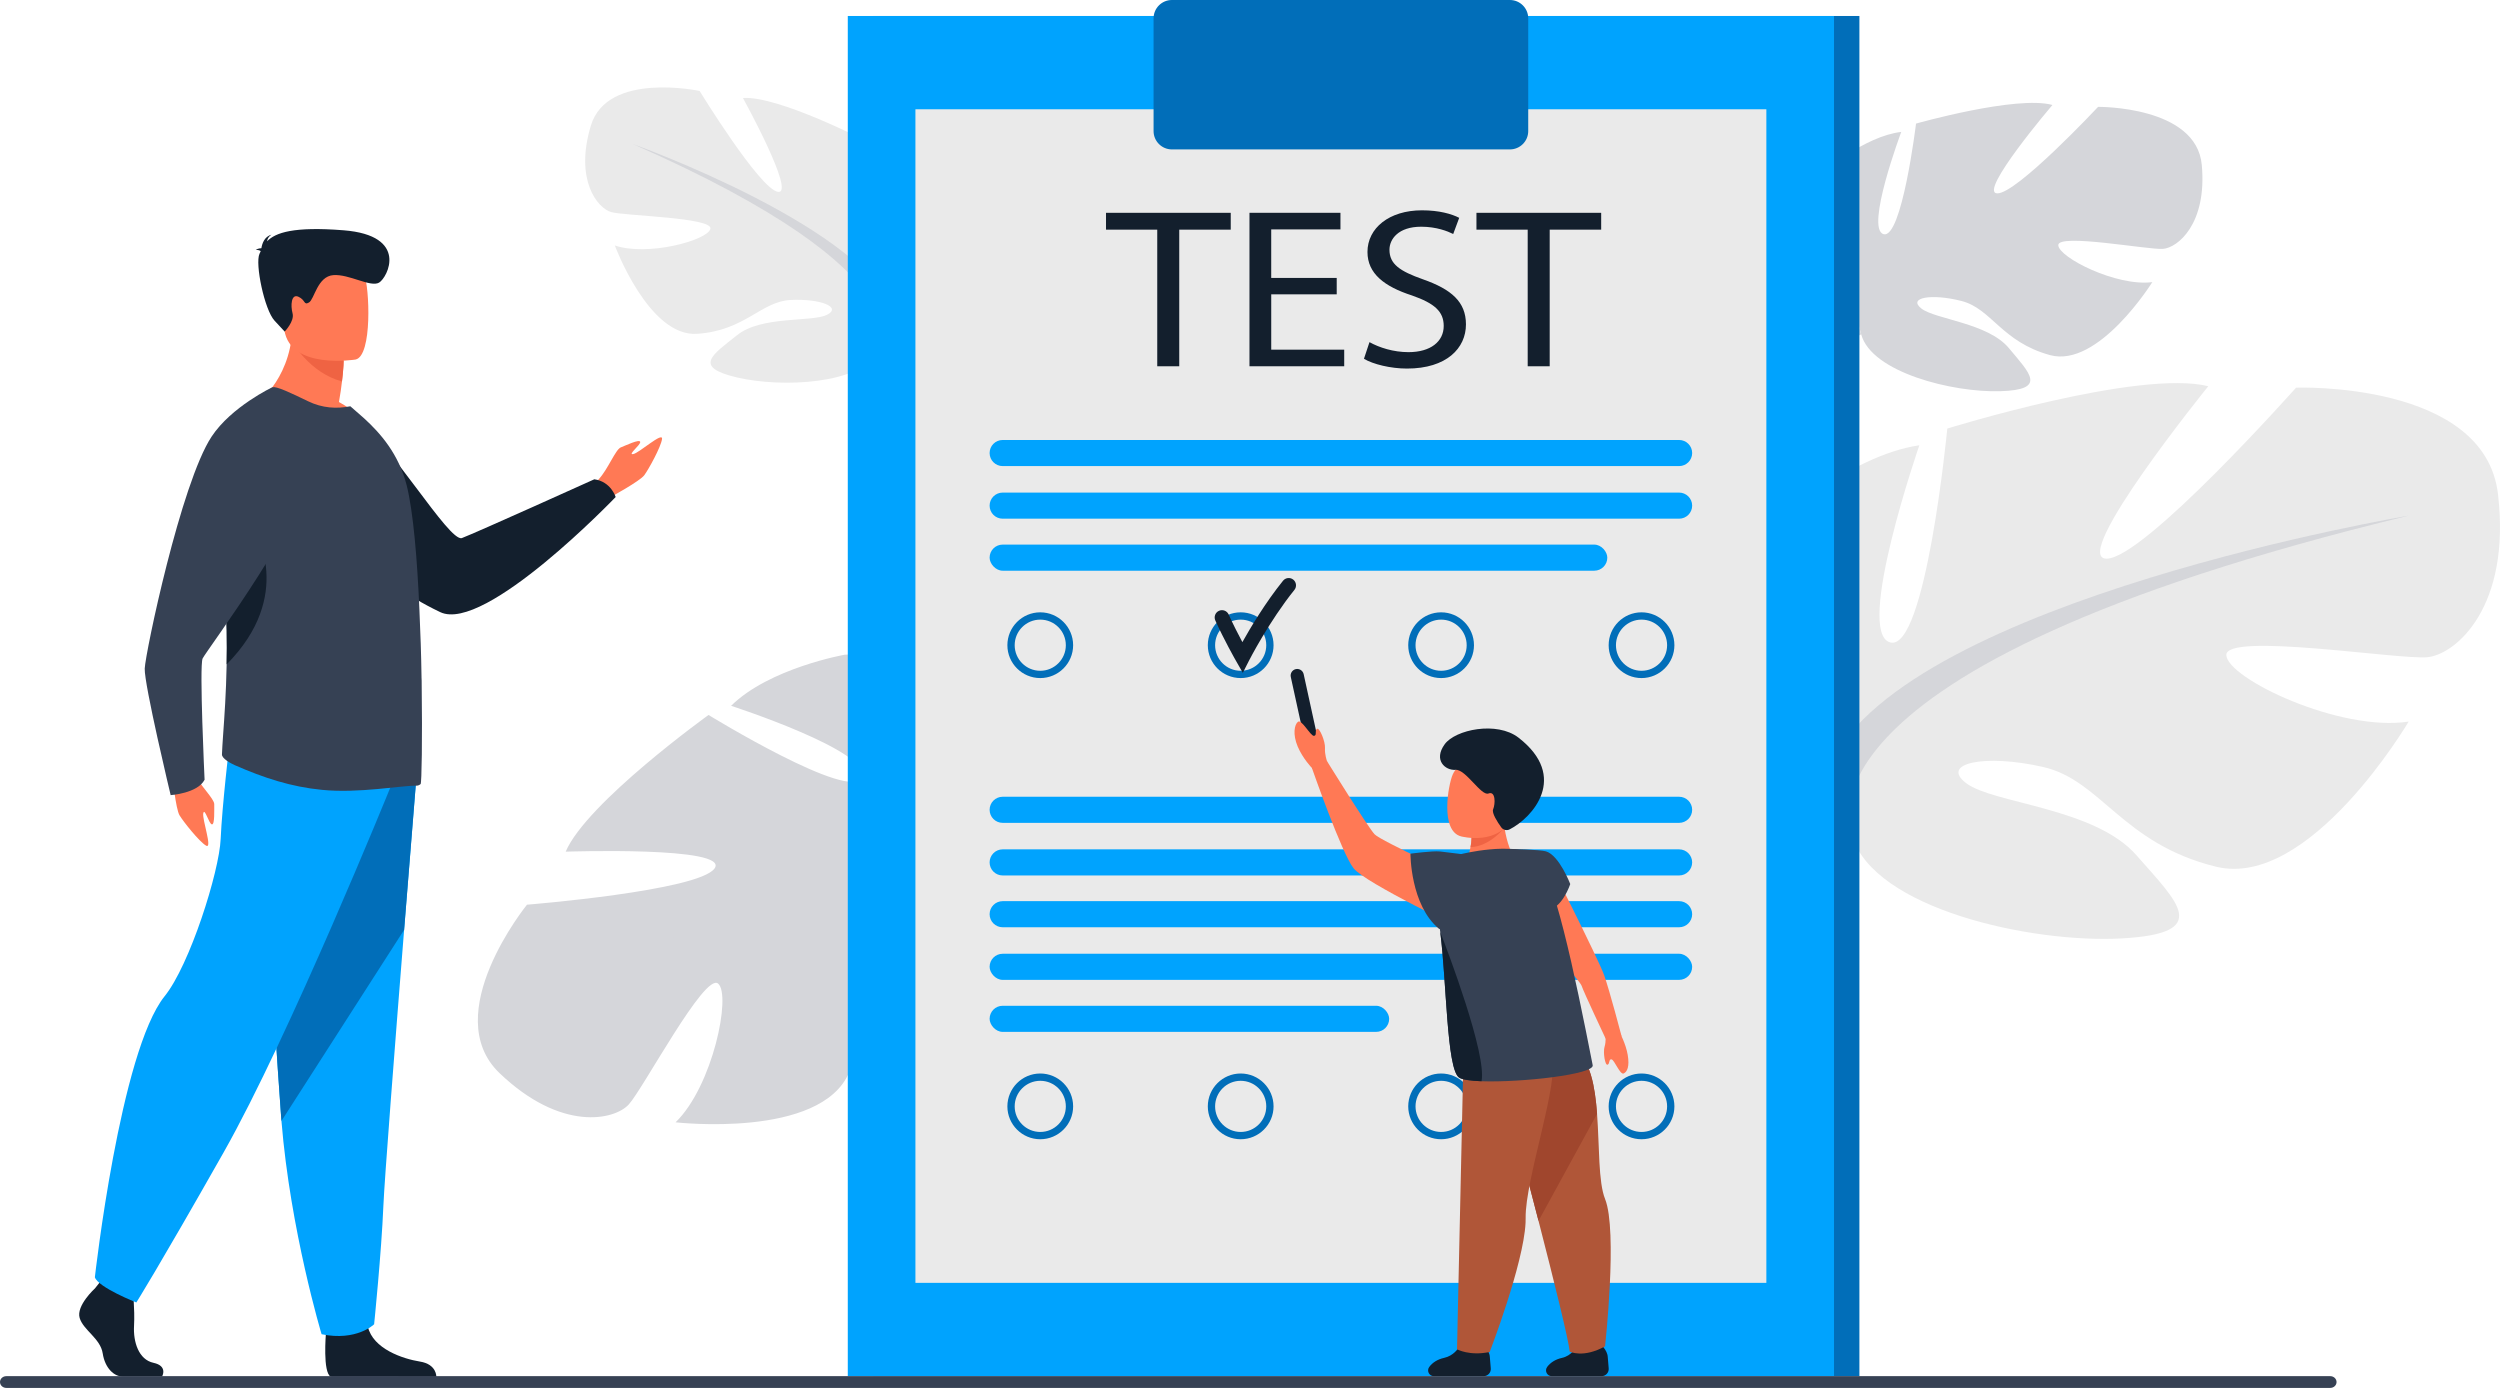<?xml version="1.0" encoding="UTF-8"?>
<svg id="Layer_2" data-name="Layer 2" xmlns="http://www.w3.org/2000/svg" viewBox="0 0 1689.05 937.7">
  <defs>
    <style>
      .cls-1 {
        fill: #364154;
      }

      .cls-2 {
        fill: #599dad;
      }

      .cls-3 {
        fill: #d5d6da;
      }

      .cls-4 {
        fill: #b05638;
      }

      .cls-5 {
        fill: #016eb9;
      }

      .cls-6 {
        fill: #a0462d;
      }

      .cls-7 {
        fill: #eaeaea;
      }

      .cls-8 {
        fill: #131f2d;
      }

      .cls-9 {
        fill: #ef6343;
      }

      .cls-10 {
        fill: #00a3fe;
      }

      .cls-11 {
        fill: #ff7955;
      }
    </style>
  </defs>
  <g id="Layer_1-2" data-name="Layer 1">
    <g>
      <g>
        <g>
          <path class="cls-3" d="M1250.48,200.14s-53.73-43.7-18.07-84.11c0,0,27.06-23.91,52.12-26.91,0,0-24.45,65.26-12.02,69.06,12.42,3.8,22-74.68,22-74.68,0,0,67.96-19.25,92.15-12.58,0,0-50.36,59.11-37.39,59.73,12.98,.62,68.24-58.45,68.24-58.45,0,0,66.37-.71,70.05,39.18,3.69,39.9-16.3,56.04-26.24,56.77-9.94,.72-70.92-10.71-70.71-2.5,.21,8.21,39.27,28.1,63.53,24.96,0,0-36.32,58.28-69.1,49.31-32.78-8.98-39.51-31.41-59.87-36.59-20.36-5.18-36.41-2.25-27.06,5.1,9.35,7.35,44.93,9.7,59.13,26.77,14.2,17.07,26.17,28.15-5.89,29.11-32.06,.96-86.93-12.68-93.9-38.43l-6.97-25.75Z"/>
          <g>
            <path class="cls-3" d="M1456.11,118.18s-176.08,24.96-205.63,81.96c0,0-3.91,27.13-25.96,55.18l-2.07,11.91s24.51-37.44,35-41.34c0,0-28.19-58.88,198.67-107.71Z"/>
            <path class="cls-2" d="M1224.52,255.32s-32.5,34.56-26.12,84.63l6.92-.62s2.69-53.45,20.72-77.44c18.03-23.98-1.53-6.57-1.53-6.57Z"/>
          </g>
        </g>
        <g>
          <path class="cls-7" d="M1236.75,515.67s-105.28-81.31-38.77-160.63c0,0,50.8-47.23,98.77-54.2,0,0-43.78,126.49-19.74,133.18,24.04,6.69,38.62-144.46,38.62-144.46,0,0,129.55-40.25,176.33-28.62,0,0-93.84,115.94-68.89,116.51,24.95,.57,128.2-115.54,128.2-115.54,0,0,127.4-4.58,136.41,71.84,9.01,76.43-28.58,108.4-47.63,110.27-19.05,1.87-136.7-17.13-135.9-1.37,.79,15.76,76.76,52.05,123.2,44.86,0,0-66.91,113.67-130.3,98.02-63.39-15.65-77.39-58.4-116.74-67.36s-70.02-2.56-51.71,11.11c18.31,13.67,86.74,16.44,114.83,48.54,28.1,32.09,51.62,52.79-9.89,56.19-61.52,3.4-167.54-20.14-182.16-69.24l-14.62-49.1Z"/>
          <g>
            <path class="cls-3" d="M1627.63,348.33s-336.9,56.45-390.88,167.34c0,0-6.18,52.27-47.18,107.21l-3.4,22.96s45.25-73.08,65.21-81.07c0,0-56.97-111.7,376.26-216.45Z"/>
            <path class="cls-3" d="M1189.57,622.88s-60.73,67.94-46.05,163.77l13.26-1.54s2.58-102.77,36.04-149.69c33.46-46.92-3.25-12.54-3.25-12.54Z"/>
          </g>
        </g>
        <g>
          <path class="cls-3" d="M649.19,537.81s-1.11-99.46-78.41-95.49c0,0-51.07,9.05-76.84,34.54,0,0,95.21,30.85,88.38,48.21-6.83,17.36-103.62-42.02-103.62-42.02,0,0-82.38,59.2-96.51,92.35,0,0,111.47-3.79,100.57,11.36-10.9,15.15-126.71,24.47-126.71,24.47,0,0-60.12,73.97-18.56,113.78,41.56,39.8,77.58,31.77,87.27,21.24,9.7-10.53,51.35-89.3,60.4-81.73,9.05,7.57-3.51,69.26-28.72,93.74,0,0,97.98,11.27,117.19-33.61,19.21-44.88,0-72.5,12.38-100.02,12.38-27.52,30.01-42.94,29.92-25.86-.09,17.08-29.25,59.18-22.75,90.4,6.5,31.23,8.25,54.59,37.99,19.4,29.74-35.19,63.45-109.07,40.73-139.91l-22.72-30.84Z"/>
          <g>
            <path class="cls-3" d="M373.24,695.72s185.44-175.65,275.95-157.92c0,0,33.99,19.86,85.24,20.13l15.24,8.31s-64-5.91-77.76,2.4c0,0-41-84.32-298.66,127.07Z"/>
            <path class="cls-2" d="M734.43,557.94s67.9-5.65,118.49,46.28l-6.89,7.22s-62.5-44.75-105.58-45.92c-43.08-1.16-6.02-7.59-6.02-7.59Z"/>
          </g>
        </g>
        <g>
          <path class="cls-7" d="M605.15,214.04s58.97-30.76,33.22-75.65c0,0-20.85-27.71-43.85-35.37,0,0,10.42,66.11-2,67.29-12.42,1.18-6.3-74.5-6.3-74.5,0,0-60.23-31.21-84.27-29.6,0,0,35.99,65.32,23.66,63.41-12.33-1.92-52.93-68.15-52.93-68.15,0,0-62.3-13.47-73.46,23.36-11.16,36.82,4.53,55.87,13.74,58.47,9.21,2.6,68.79,3.6,67.01,11.29-1.78,7.69-42.36,18.87-64.59,11.24,0,0,22.93,61.84,55.51,59.71,32.58-2.13,43.23-21.94,63.38-22.88,20.16-.95,34.69,4.9,24.47,10.02-10.22,5.11-44.14,.46-60.79,13.79-16.65,13.32-30.05,21.44-.08,28.53,29.98,7.09,84.23,4.83,95.75-18.05l11.52-22.88Z"/>
          <g>
            <path class="cls-3" d="M427.48,97.28s160.85,57.43,177.66,116.76c0,0-1.56,26.27,13.79,56.92l-.35,11.6s-15.84-39.95-24.96-45.64c0,0,37.87-49.96-166.14-139.64Z"/>
            <path class="cls-3" d="M618.93,270.96s23.92,38.78,8.26,84.66l-6.39-1.92s7.77-50.81-4.57-76.85c-12.34-26.04,2.7-5.88,2.7-5.88Z"/>
          </g>
        </g>
        <g>
          <rect class="cls-5" x="589.94" y="10.8" width="666.31" height="918.94"/>
          <rect class="cls-10" x="572.78" y="10.8" width="666.31" height="918.94"/>
          <rect class="cls-7" x="618.48" y="73.83" width="574.91" height="792.89"/>
          <path class="cls-5" d="M791.77,0h228.34c6.84,0,12.39,5.55,12.39,12.39V88.56c0,6.84-5.55,12.39-12.39,12.39h-228.34c-6.84,0-12.39-5.55-12.39-12.39V12.39c0-6.84,5.55-12.39,12.39-12.39Z"/>
        </g>
        <g>
          <path class="cls-10" d="M1134.44,314.9h-457.02c-4.87,0-8.82-3.95-8.82-8.82h0c0-4.87,3.95-8.82,8.82-8.82h457.02c4.87,0,8.82,3.95,8.82,8.82h0c0,4.87-3.95,8.82-8.82,8.82Z"/>
          <path class="cls-10" d="M1134.44,350.44h-457.02c-4.87,0-8.82-3.95-8.82-8.82h0c0-4.87,3.95-8.82,8.82-8.82h457.02c4.87,0,8.82,3.95,8.82,8.82h0c0,4.87-3.95,8.82-8.82,8.82Z"/>
          <rect class="cls-10" x="668.6" y="367.94" width="417.33" height="17.64" rx="8.82" ry="8.82"/>
          <g>
            <path class="cls-5" d="M702.82,458.12c-12.25,0-22.21-9.97-22.21-22.21s9.97-22.21,22.21-22.21,22.21,9.97,22.21,22.21-9.97,22.21-22.21,22.21Zm0-39.49c-9.53,0-17.28,7.75-17.28,17.28s7.75,17.28,17.28,17.28,17.28-7.75,17.28-17.28-7.75-17.28-17.28-17.28Z"/>
            <path class="cls-5" d="M838.23,458.12c-12.25,0-22.21-9.97-22.21-22.21s9.97-22.21,22.21-22.21,22.21,9.97,22.21,22.21-9.97,22.21-22.21,22.21Zm0-39.49c-9.53,0-17.28,7.75-17.28,17.28s7.75,17.28,17.28,17.28,17.28-7.75,17.28-17.28-7.75-17.28-17.28-17.28Z"/>
            <path class="cls-5" d="M973.64,458.12c-12.25,0-22.21-9.97-22.21-22.21s9.97-22.21,22.21-22.21,22.21,9.97,22.21,22.21-9.97,22.21-22.21,22.21Zm0-39.49c-9.53,0-17.28,7.75-17.28,17.28s7.75,17.28,17.28,17.28,17.28-7.75,17.28-17.28-7.75-17.28-17.28-17.28Z"/>
            <path class="cls-5" d="M1109.05,458.12c-12.25,0-22.21-9.97-22.21-22.21s9.97-22.21,22.21-22.21,22.21,9.97,22.21,22.21-9.97,22.21-22.21,22.21Zm0-39.49c-9.53,0-17.28,7.75-17.28,17.28s7.75,17.28,17.28,17.28,17.28-7.75,17.28-17.28-7.75-17.28-17.28-17.28Z"/>
          </g>
        </g>
        <g>
          <path class="cls-10" d="M1134.44,626.48h-457.02c-4.87,0-8.82-3.95-8.82-8.82h0c0-4.87,3.95-8.82,8.82-8.82h457.02c4.87,0,8.82,3.95,8.82,8.82h0c0,4.87-3.95,8.82-8.82,8.82Z"/>
          <rect class="cls-10" x="668.6" y="644.38" width="474.66" height="17.64" rx="8.82" ry="8.82"/>
          <rect class="cls-10" x="668.6" y="679.52" width="269.95" height="17.64" rx="8.82" ry="8.82"/>
          <path class="cls-10" d="M1134.44,555.94h-457.02c-4.87,0-8.82-3.95-8.82-8.82h0c0-4.87,3.95-8.82,8.82-8.82h457.02c4.87,0,8.82,3.95,8.82,8.82h0c0,4.87-3.95,8.82-8.82,8.82Z"/>
          <path class="cls-10" d="M1134.44,591.48h-457.02c-4.87,0-8.82-3.95-8.82-8.82h0c0-4.87,3.95-8.82,8.82-8.82h457.02c4.87,0,8.82,3.95,8.82,8.82h0c0,4.87-3.95,8.82-8.82,8.82Z"/>
          <g>
            <path class="cls-5" d="M702.82,769.7c-12.25,0-22.21-9.97-22.21-22.21s9.97-22.21,22.21-22.21,22.21,9.97,22.21,22.21-9.97,22.21-22.21,22.21Zm0-39.49c-9.53,0-17.28,7.75-17.28,17.28s7.75,17.28,17.28,17.28,17.28-7.75,17.28-17.28-7.75-17.28-17.28-17.28Z"/>
            <path class="cls-5" d="M838.23,769.7c-12.25,0-22.21-9.97-22.21-22.21s9.97-22.21,22.21-22.21,22.21,9.97,22.21,22.21-9.97,22.21-22.21,22.21Zm0-39.49c-9.53,0-17.28,7.75-17.28,17.28s7.75,17.28,17.28,17.28,17.28-7.75,17.28-17.28-7.75-17.28-17.28-17.28Z"/>
            <path class="cls-5" d="M973.64,769.7c-12.25,0-22.21-9.97-22.21-22.21s9.97-22.21,22.21-22.21,22.21,9.97,22.21,22.21-9.97,22.21-22.21,22.21Zm0-39.49c-9.53,0-17.28,7.75-17.28,17.28s7.75,17.28,17.28,17.28,17.28-7.75,17.28-17.28-7.75-17.28-17.28-17.28Z"/>
            <path class="cls-5" d="M1109.05,769.7c-12.25,0-22.21-9.97-22.21-22.21s9.97-22.21,22.21-22.21,22.21,9.97,22.21,22.21-9.97,22.21-22.21,22.21Zm0-39.49c-9.53,0-17.28,7.75-17.28,17.28s7.75,17.28,17.28,17.28,17.28-7.75,17.28-17.28-7.75-17.28-17.28-17.28Z"/>
          </g>
        </g>
        <g>
          <path class="cls-11" d="M412.48,335.88s19.85-10.81,22.8-14.8c2.95-3.98,11.32-19.2,12-24.48s-15.44,9.51-19.49,10.19c-4.06,.68,5.28-6.32,4.74-8.29-.54-1.98-9.73,2.44-13.17,3.8-3.45,1.36-8.79,15.02-14.71,21.3-5.92,6.28,7.84,12.28,7.84,12.28Z"/>
          <path class="cls-8" d="M196.81,273.99s3.84,93.59,100.65,139.59c30.22,14.36,118.5-77.79,118.5-77.79,0,0-3.17-10.41-14.42-11.97,0,0-79.82,36.07-89.46,39.7-8.56,3.21-50.08-67.13-71.96-80.92-21.88-13.8-43.31-8.6-43.31-8.6Z"/>
          <g>
            <path class="cls-8" d="M64.09,870.52s-12.77,11.65-10.27,19.93c2.49,8.28,14.01,13.8,15.57,23.91,1.56,10.12,7.78,15.64,13.39,15.64h26.72s4.13-7.12-5.84-9.26c-9.96-2.15-13.72-14.04-13.1-25.07,.62-11.04-.93-25.75-.93-25.75l-21.17-4.91-4.36,5.52Z"/>
            <path class="cls-8" d="M220.2,900.9s-2.29,26.51,3.31,29.27l71.28,.07s.44-8.5-11.08-10.34c-11.52-1.84-31.76-8.58-35.18-23.61-3.42-15.02-28.33,4.6-28.33,4.6Z"/>
            <path class="cls-10" d="M281.26,525.88s-3.78,46.47-8.23,102.34c-6.04,75.89-13.31,169.1-14.03,186.76-1.24,30.66-6.23,79.71-6.23,79.71,0,0-11.83,11.65-35.5,6.74,0,0-21.09-70.02-27.12-144.11-.09-1.21-.19-2.44-.28-3.66-5.6-75.42-14.32-234.23-14.32-234.23l105.7,6.44Z"/>
            <path class="cls-5" d="M281.26,525.88s-3.78,46.47-8.23,102.34l-82.87,129.11c-.09-1.21-.19-2.44-.28-3.66-5.6-75.42-14.32-234.23-14.32-234.23l105.7,6.44Z"/>
            <path class="cls-10" d="M263.98,531.4s-68.19,168.31-113.02,247.41c-44.84,79.1-58.85,101.17-58.85,101.17,0,0-25.69-10.12-28.02-17.02,0,0,17.14-152.7,47.17-189.93,16.97-21.03,36.9-84.16,37.83-106.23,.93-22.07,6.07-65.76,6.07-65.76l108.82,30.35Z"/>
          </g>
          <path class="cls-11" d="M174.27,272.02s46.14,22.26,72.73,14c0,0-6.55-8.26-18-14.41,.92-5.34,1.64-9.97,2.05-13.9,1.13-9.07,1.13-14.2,1.13-14.2l-17.8-14-16.88-13.4c1.33,37.67-23.22,55.9-23.22,55.9Z"/>
          <path class="cls-1" d="M284.17,529.72c-.81,.71-1.74,1.1-2.77,1.1-10.02-.2-39.18,5.33-63.82,2.82-20.87-2.01-39.28-8.06-59.03-16.71-2.66-1.21-8.7-4.43-8.59-7.25,.11-3.23,.41-7.76,.81-13.61,.83-11.51,1.99-27.85,2.36-47.22,.28-14.36,.12-30.39-.92-47.36-.06-1.14-.12-2.29-.17-3.44-.3-6.22-.44-12.49-.44-18.62-.11-19.74,1.32-38.58,4.18-55.4,5.02-29.22,14.43-52.08,28.34-62.25,1.85-1.41,13.31,4.12,23.94,9.27,9.72,4.74,19.43,5.24,28.64,3.43l9.21,8.06c11.16,10.17,23.44,24.17,28.85,45.33,4.5,17.93,7.16,50.36,8.6,84.01,.71,15.31,1.22,30.62,1.43,45.22v.5c.11,1.51,.11,3.03,.11,4.54,.5,37.37,0,67.08-.72,67.59Z"/>
          <path class="cls-9" d="M197.18,230.52s11.66,21.25,33.86,27.2c1.13-9.07,1.13-14.2,1.13-14.2l-17.8-14-17.19,1.01Z"/>
          <path class="cls-11" d="M240.28,242.9s-44.01,7.2-48.14-19.86c-4.13-27.06-12.59-44.35,15.33-50.09,27.93-5.74,34.98,3.77,38.59,12.47,3.61,8.7,5.57,54.9-5.77,57.47Z"/>
          <path class="cls-8" d="M176.14,169.71c-.4-.46-1.32-.83-3.37-.94,0,0,1.64-1.03,3.83-1.08,.43-2.85,1.95-7.9,6.85-9.13,0,0-2.64,1.41-2.98,4.44,5.68-5.84,17.87-10.09,51.6-7.42,44.45,3.51,29.8,31.97,24.05,35.36-5.76,3.39-20.24-5.91-30.96-5.06-10.72,.85-12.76,16.34-16.4,18.47-3.64,2.13-2.21-1.63-7.13-3.86-4.92-2.22-5.39,5.93-3.97,11.23,1.42,5.3-5.34,12.3-5.34,12.3l-6.83-7.36c-6.83-7.36-13.28-38.53-10.17-45.18,.28-.59,.55-1.18,.83-1.78Z"/>
          <path class="cls-8" d="M153.13,448.85c.28-14.36,.12-30.39-.92-47.36-.06-1.14-.12-2.29-.17-3.44,4.18-20.73,10.51-39.12,19.83-39.72,0,0,27.75,43.61-18.74,90.52Z"/>
          <path class="cls-11" d="M116.42,524.06s2.31,22.49,4.85,26.74c2.54,4.25,13.34,17.85,17.95,20.52,4.6,2.67-2.81-17.91-1.87-21.92,.94-4,3.79,7.31,5.82,7.57,2.03,.27,1.51-9.91,1.58-13.62,.07-3.71-9.87-12.85-13.38-20.74-3.51-7.89-14.95,1.45-14.95,1.45Z"/>
          <path class="cls-1" d="M184.14,261.55s-27.85,13.19-41.2,33.46c-20.71,31.45-44.72,146.05-45.16,156.66-.44,10.61,17.52,85.54,17.52,85.54,0,0,18.22-1.2,22.92-10.4,0,0-3.64-76.98-1.33-81.93,2.31-4.95,75.96-103.26,67.68-124.24-8.28-20.98-20.43-59.09-20.43-59.09Z"/>
        </g>
        <g>
          <path class="cls-8" d="M888.7,512.55h0c-2.39,.52-4.78-1.01-5.3-3.4l-11.32-51.79c-.52-2.39,1.01-4.78,3.4-5.3h0c2.39-.52,4.78,1.01,5.3,3.4l11.32,51.79c.52,2.39-1.01,4.78-3.4,5.3Z"/>
          <g>
            <path class="cls-11" d="M1043.64,576.37s36.31,71.48,40.17,82.53c3.87,11.05,11.81,41.36,11.81,41.36l-10.82,1.46s-15.08-32.01-16.19-35.62c-1.11-3.6-22.9-25.76-26.65-36.61-3.75-10.85,1.67-53.12,1.67-53.12Z"/>
            <path class="cls-8" d="M1064.87,910.15s-2.99,5.84-9.62,7.28c-4.17,.91-7.75,3.08-9.97,6.13-1.88,2.57-.06,6.19,3.13,6.19h33.64c2.86,0,5.1-2.47,4.81-5.32-.25-2.49-.51-5.39-.63-7.62-.25-4.86-5.11-8.77-5.11-8.77l-16.25,2.11Z"/>
            <path class="cls-4" d="M1084.41,909.58c-14.79,8.26-23.91,3.59-23.91,3.59-.64-7.68-10.45-47.18-21.04-88.32-12.96-50.32-27.11-103.11-27.11-103.11,0,0,30.07-26.7,51.92-12.14,10.1,6.73,13.34,24.13,14.74,43.01,1.64,21.98,.8,45.98,5.41,57.47,8.59,21.35,0,99.5,0,99.5Z"/>
            <path class="cls-6" d="M1079,752.6l-39.54,72.24c-12.96-50.32-27.11-103.11-27.11-103.11,0,0,30.07-26.7,51.92-12.14,10.1,6.73,13.34,24.13,14.74,43.01Z"/>
            <path class="cls-11" d="M990.97,584.93l25.08,11.55,5.63-19.5s-3.58-6.75-5.2-17.8c-.68-4.65-1.01-10.06-.58-16.05l-22.9,11.72s.55,2.12,.91,5.24c.39,3.38,.56,7.93-.4,12.25-.83,3.71-1.75,7.7-2.55,12.57Z"/>
            <path class="cls-9" d="M993.52,572.35c13.02-.35,22.96-13.17,22.96-13.17l-22.57,.92c.39,3.38,.56,7.93-.4,12.25Z"/>
            <path class="cls-11" d="M987.2,565.1s25.97,6.86,34.93-13.79c9.67-22.29-.94-38.52-9.76-39.62-17.59-2.18-27.8,4.52-30.89,11.61-3.09,7.09-8.61,38.15,5.72,41.8Z"/>
            <path class="cls-8" d="M983.4,520.11c-6.89,.55-15.16-6.49-7.33-17.29,7.14-9.85,35.22-15.81,49.9-4.42,34.15,26.51,9.46,54.06-6.04,61.95-1.97,1-4.37,.4-5.66-1.39-2.63-3.65-6.53-9.7-5.48-12.18,1.55-3.65,1.75-12.6-3.15-10.68-4.89,1.92-15.41-16.53-22.24-15.99Z"/>
            <path class="cls-8" d="M985.31,910.73s-3.1,5.26-9.73,6.7c-4.17,.91-7.75,3.08-9.97,6.13-1.88,2.57-.06,6.19,3.13,6.19h33.64c2.86,0,5.1-2.47,4.81-5.32-.25-2.49-.51-5.39-.63-7.62-.25-4.86-5.11-8.77-5.11-8.77l-16.14,2.69Z"/>
            <path class="cls-4" d="M984.39,911.61s8.44,4.68,22.09,1.81c0,0,22.85-59.28,24.22-87.21,.06-1.12,.08-2.19,.06-3.21-.47-26.27,23.79-94.69,17.25-108.71-6.54-14.02-59.41,6.3-59.41,6.3l-1.05,47.67-3.16,143.35Z"/>
            <path class="cls-1" d="M1000.95,730.51c-7.53-.27-13.17-1.07-15.22-2.54-8.36-5.98-8.37-64.96-12.67-98.35-.46-3.63-.99-6.95-1.57-9.87-5.98-29.84,2.41-43.38,15.67-42.71,0,0,35.34-8.79,49.56,1,12.43,8.56,27.25,79.99,39.34,141.65,1.22,6.2-48.63,11.79-75.12,10.82Z"/>
            <g>
              <path class="cls-11" d="M989.94,594.15s-56.82-25.87-61.23-30.48c-4.41-4.61-32.17-49.44-32.17-49.44l-10.2,4.59s20.18,57.83,28.18,67.83c8,10,75.45,42.15,75.45,42.15l-.03-34.65Z"/>
              <path class="cls-11" d="M896.54,514.23s-1.64-4.53-1.35-8.86c.28-4.33-3.71-14.1-5.43-12.94-1.72,1.15,.25,4.5-2.01,4.73-2.25,.23-8.39-11.44-10.81-9.52-2.43,1.92-3.67,8.5-.19,16.72,3.48,8.22,9.59,14.46,9.59,14.46,1.46,3.24,11.66-1.35,10.2-4.59Z"/>
            </g>
            <path class="cls-11" d="M1084.7,699.45s.48,4.18-.63,7.8c-1.11,3.62,.32,12.73,2.02,12.09,1.7-.64,.69-3.87,2.66-3.62,1.96,.25,5.8,10.69,8.25,9.54,2.45-1.14,4.03-4.85,2.72-12.54-1.31-7.69-5.42-15.13-5.42-15.13l-9.59,1.86Z"/>
            <path class="cls-1" d="M992.34,577.73s-13.92-1.91-19.51-2.46c-5.14-.51-19.9,1.49-19.9,1.49,0,0-.14,34.75,19.34,50.8l24.11,4.14-4.04-53.96Z"/>
            <path class="cls-1" d="M1020.17,573.52s20.41,.52,24.28,1.66c9.03,2.66,16.44,22.11,16.44,22.11,0,0-5.53,16.85-15.47,17.4-9.95,.55-25.24-41.18-25.24-41.18Z"/>
            <path class="cls-8" d="M1000.95,730.51c-7.53-.27-13.17-1.07-15.22-2.54-8.36-5.98-8.37-64.96-12.67-98.35,5.01,12.92,31.57,82.77,27.89,100.89Z"/>
          </g>
        </g>
        <g>
          <path class="cls-8" d="M781.86,155.16h-34.62v-11.38h84.27v11.38h-34.79v92.3h-14.86v-92.3Z"/>
          <path class="cls-8" d="M903.12,198.85h-44.25v37.38h49.31v11.23h-64.01v-103.68h61.47v11.23h-46.78v32.77h44.25v11.08Z"/>
          <path class="cls-8" d="M925.24,231.15c6.59,3.69,16.21,6.77,26.35,6.77,15.03,0,23.81-7.23,23.81-17.69,0-9.69-6.08-15.23-21.45-20.61-18.58-6-30.06-14.77-30.06-29.38,0-16.15,14.69-28.15,36.82-28.15,11.65,0,20.1,2.46,25.16,5.08l-4.05,10.92c-3.71-1.85-11.31-4.92-21.62-4.92-15.54,0-21.45,8.46-21.45,15.54,0,9.69,6.92,14.46,22.63,20,19.25,6.77,29.05,15.23,29.05,30.46,0,16-13,29.84-39.86,29.84-10.98,0-22.97-2.92-29.05-6.61l3.72-11.23Z"/>
          <path class="cls-8" d="M1032.14,155.16h-34.62v-11.38h84.27v11.38h-34.79v92.3h-14.86v-92.3Z"/>
        </g>
        <path class="cls-8" d="M839.67,454.56l-4.54-7.95c-.33-.57-8.09-14.18-14.04-27.41-1.12-2.49-.01-5.41,2.48-6.53,2.49-1.12,5.41,0,6.53,2.48,3,6.67,6.56,13.58,9.28,18.68,5.45-9.75,15.5-26.64,27.46-41.47,1.71-2.12,4.82-2.46,6.94-.74,2.12,1.71,2.45,4.82,.74,6.94-17.07,21.17-30.57,47.58-30.71,47.85l-4.15,8.16Z"/>
      </g>
      <path class="cls-1" d="M1574.38,937.7H4.24c-2.33,0-4.24-1.79-4.24-3.97H0c0-2.19,1.91-3.97,4.24-3.97H1574.38c2.33,0,4.24,1.79,4.24,3.97h0c0,2.19-1.91,3.97-4.24,3.97Z"/>
    </g>
  </g>
</svg>
